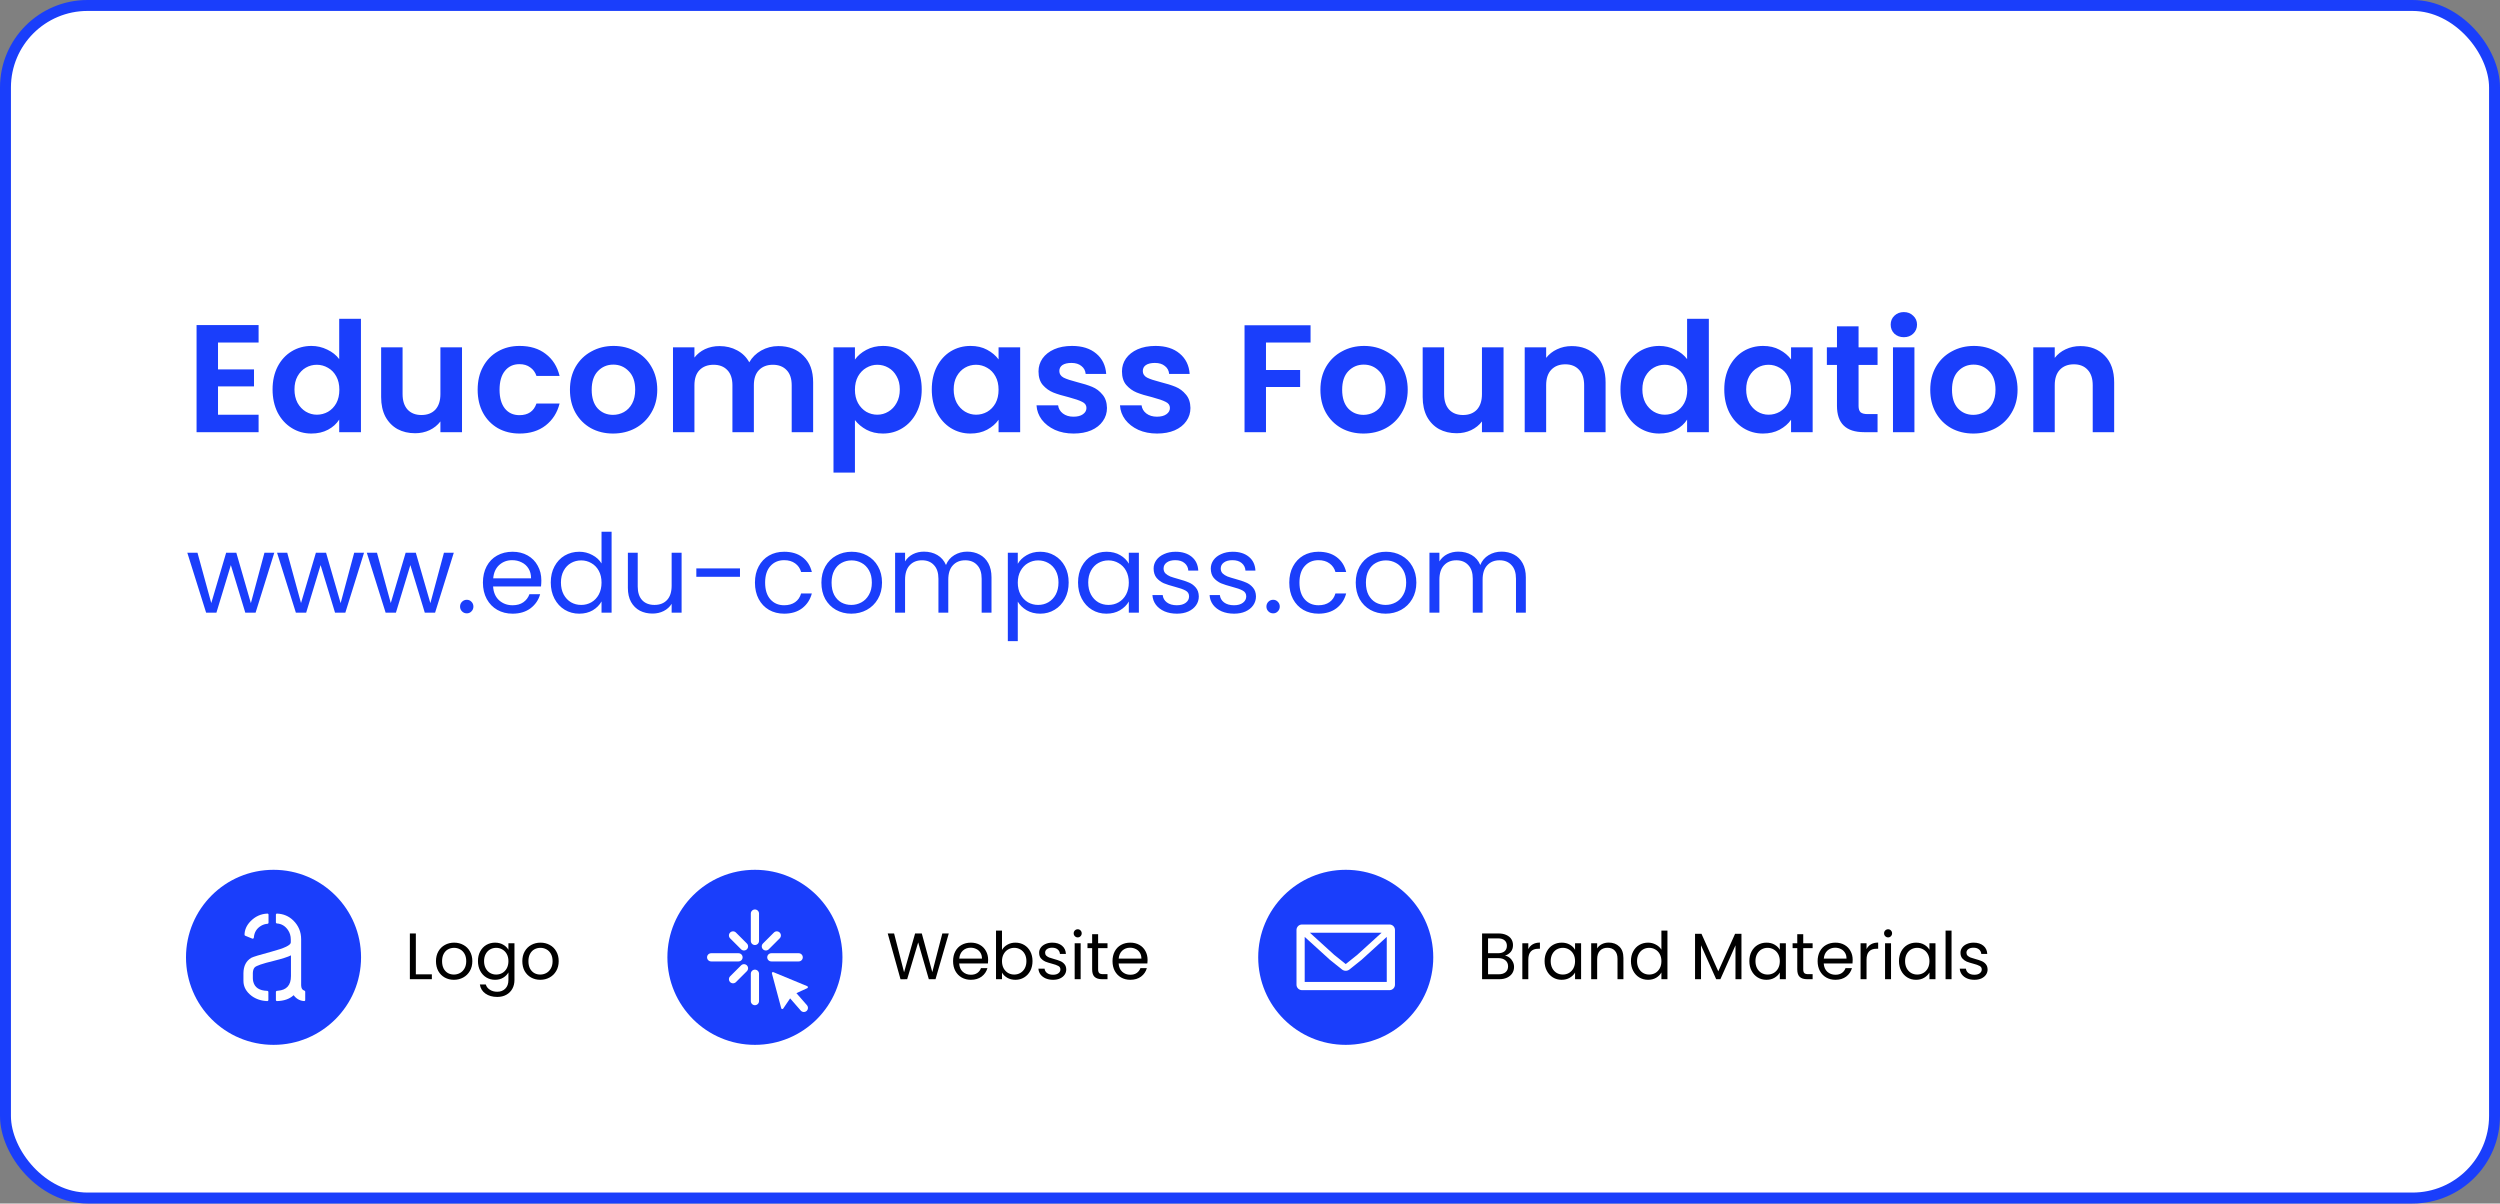 <svg width="457" height="220" viewBox="0 0 457 220" fill="none" xmlns="http://www.w3.org/2000/svg">
<rect x="0" y="0" width="457" height="220" fill="#808080" stroke="none"/>
<rect x="1" y="1" width="455" height="218" rx="15" fill="white" stroke="#1A3EFB" stroke-width="2"/>
<path d="M76.016 178.112H78.944V179H74.924V170.636H76.016V178.112ZM82.972 179.108C82.356 179.108 81.796 178.968 81.292 178.688C80.796 178.408 80.404 178.012 80.116 177.5C79.836 176.98 79.696 176.38 79.696 175.7C79.696 175.028 79.84 174.436 80.128 173.924C80.424 173.404 80.824 173.008 81.328 172.736C81.832 172.456 82.396 172.316 83.02 172.316C83.644 172.316 84.208 172.456 84.712 172.736C85.216 173.008 85.612 173.4 85.9 173.912C86.196 174.424 86.344 175.02 86.344 175.7C86.344 176.38 86.192 176.98 85.888 177.5C85.592 178.012 85.188 178.408 84.676 178.688C84.164 178.968 83.596 179.108 82.972 179.108ZM82.972 178.148C83.364 178.148 83.732 178.056 84.076 177.872C84.42 177.688 84.696 177.412 84.904 177.044C85.12 176.676 85.228 176.228 85.228 175.7C85.228 175.172 85.124 174.724 84.916 174.356C84.708 173.988 84.436 173.716 84.1 173.54C83.764 173.356 83.4 173.264 83.008 173.264C82.608 173.264 82.24 173.356 81.904 173.54C81.576 173.716 81.312 173.988 81.112 174.356C80.912 174.724 80.812 175.172 80.812 175.7C80.812 176.236 80.908 176.688 81.1 177.056C81.3 177.424 81.564 177.7 81.892 177.884C82.22 178.06 82.58 178.148 82.972 178.148ZM90.492 172.316C91.059 172.316 91.555 172.44 91.98 172.688C92.412 172.936 92.731 173.248 92.939 173.624V172.424H94.043V179.144C94.043 179.744 93.915 180.276 93.659 180.74C93.403 181.212 93.035 181.58 92.555 181.844C92.084 182.108 91.531 182.24 90.9 182.24C90.035 182.24 89.316 182.036 88.74 181.628C88.163 181.22 87.823 180.664 87.719 179.96H88.799C88.919 180.36 89.168 180.68 89.543 180.92C89.919 181.168 90.371 181.292 90.9 181.292C91.499 181.292 91.987 181.104 92.364 180.728C92.748 180.352 92.939 179.824 92.939 179.144V177.764C92.724 178.148 92.403 178.468 91.98 178.724C91.555 178.98 91.059 179.108 90.492 179.108C89.907 179.108 89.376 178.964 88.895 178.676C88.424 178.388 88.052 177.984 87.779 177.464C87.507 176.944 87.371 176.352 87.371 175.688C87.371 175.016 87.507 174.428 87.779 173.924C88.052 173.412 88.424 173.016 88.895 172.736C89.376 172.456 89.907 172.316 90.492 172.316ZM92.939 175.7C92.939 175.204 92.84 174.772 92.639 174.404C92.439 174.036 92.168 173.756 91.823 173.564C91.487 173.364 91.115 173.264 90.707 173.264C90.299 173.264 89.927 173.36 89.591 173.552C89.255 173.744 88.987 174.024 88.787 174.392C88.588 174.76 88.487 175.192 88.487 175.688C88.487 176.192 88.588 176.632 88.787 177.008C88.987 177.376 89.255 177.66 89.591 177.86C89.927 178.052 90.299 178.148 90.707 178.148C91.115 178.148 91.487 178.052 91.823 177.86C92.168 177.66 92.439 177.376 92.639 177.008C92.84 176.632 92.939 176.196 92.939 175.7ZM98.757 179.108C98.141 179.108 97.581 178.968 97.077 178.688C96.581 178.408 96.189 178.012 95.901 177.5C95.621 176.98 95.481 176.38 95.481 175.7C95.481 175.028 95.625 174.436 95.913 173.924C96.209 173.404 96.609 173.008 97.113 172.736C97.617 172.456 98.181 172.316 98.805 172.316C99.429 172.316 99.993 172.456 100.497 172.736C101.001 173.008 101.397 173.4 101.685 173.912C101.981 174.424 102.129 175.02 102.129 175.7C102.129 176.38 101.977 176.98 101.673 177.5C101.377 178.012 100.973 178.408 100.461 178.688C99.949 178.968 99.381 179.108 98.757 179.108ZM98.757 178.148C99.149 178.148 99.517 178.056 99.861 177.872C100.205 177.688 100.481 177.412 100.689 177.044C100.905 176.676 101.013 176.228 101.013 175.7C101.013 175.172 100.909 174.724 100.701 174.356C100.493 173.988 100.221 173.716 99.885 173.54C99.549 173.356 99.185 173.264 98.793 173.264C98.393 173.264 98.025 173.356 97.689 173.54C97.361 173.716 97.097 173.988 96.897 174.356C96.697 174.724 96.597 175.172 96.597 175.7C96.597 176.236 96.693 176.688 96.885 177.056C97.085 177.424 97.349 177.7 97.677 177.884C98.005 178.06 98.365 178.148 98.757 178.148Z" fill="black"/>
<circle cx="50" cy="175" r="16" fill="#1A3EFB"/>
<path d="M44.5 179.301C44.5 180.383 45.006 181.306 46.019 182.068C46.83 182.653 47.776 182.963 48.858 182.997C48.968 183 49.058 182.91 49.058 182.8V181.335C49.058 181.225 48.968 181.136 48.857 181.132C47.431 181.086 46.58 180.536 46.306 179.481C46.249 179.261 46.22 179.04 46.22 178.82V177.857C46.239 177.396 46.354 177.055 46.564 176.835C46.851 176.534 47.988 176.143 49.975 175.662C51.58 175.261 52.651 174.92 53.186 174.639V178.429C53.186 180.093 52.392 180.985 50.806 181.105C50.747 181.114 50.689 181.121 50.633 181.126C50.523 181.136 50.434 181.225 50.434 181.335V182.8C50.434 182.91 50.523 183 50.634 182.997C51.895 182.965 52.889 182.625 53.616 181.977C53.635 181.957 53.654 181.937 53.673 181.917C54.167 182.584 54.807 182.942 55.594 182.994C55.704 183.001 55.794 182.91 55.794 182.8V181.289C55.794 181.185 55.713 181.102 55.613 181.073C55.254 180.971 55.065 180.65 55.049 180.113V175.902V171.692C55.049 170.348 54.571 169.206 53.616 168.263C52.801 167.466 51.807 167.046 50.634 167.004C50.523 167 50.434 167.09 50.434 167.2V168.605C50.434 168.715 50.523 168.804 50.634 168.811C51.459 168.866 52.128 169.265 52.641 170.008C52.985 170.509 53.157 171.08 53.157 171.722V172.263C53.176 172.764 52.02 173.326 49.688 173.947C47.51 174.529 46.258 174.91 45.933 175.09C44.997 175.652 44.519 176.584 44.5 177.887V179.301ZM44.7 170.869C44.699 170.948 44.748 171.02 44.822 171.05L46.116 171.579C46.248 171.633 46.392 171.536 46.403 171.394C46.479 170.403 46.943 169.67 47.797 169.195C48.139 169.007 48.502 168.899 48.887 168.872C48.997 168.864 49.086 168.775 49.086 168.665V167.2C49.086 167.09 48.997 167 48.886 167.004C47.673 167.051 46.631 167.531 45.761 168.444C45.069 169.17 44.715 169.978 44.7 170.869Z" fill="white"/>
<path d="M173.436 170.636L171.012 179H169.788L167.844 172.268L165.828 179L164.616 179.012L162.276 170.636H163.44L165.264 177.728L167.28 170.636H168.504L170.424 177.704L172.26 170.636H173.436ZM180.631 175.46C180.631 175.668 180.619 175.888 180.595 176.12H175.339C175.379 176.768 175.599 177.276 175.999 177.644C176.407 178.004 176.899 178.184 177.475 178.184C177.947 178.184 178.339 178.076 178.651 177.86C178.971 177.636 179.195 177.34 179.323 176.972H180.499C180.323 177.604 179.971 178.12 179.443 178.52C178.915 178.912 178.259 179.108 177.475 179.108C176.851 179.108 176.291 178.968 175.795 178.688C175.307 178.408 174.923 178.012 174.643 177.5C174.363 176.98 174.223 176.38 174.223 175.7C174.223 175.02 174.359 174.424 174.631 173.912C174.903 173.4 175.283 173.008 175.771 172.736C176.267 172.456 176.835 172.316 177.475 172.316C178.099 172.316 178.651 172.452 179.131 172.724C179.611 172.996 179.979 173.372 180.235 173.852C180.499 174.324 180.631 174.86 180.631 175.46ZM179.503 175.232C179.503 174.816 179.411 174.46 179.227 174.164C179.043 173.86 178.791 173.632 178.471 173.48C178.159 173.32 177.811 173.24 177.427 173.24C176.875 173.24 176.403 173.416 176.011 173.768C175.627 174.12 175.407 174.608 175.351 175.232H179.503ZM183.164 173.648C183.388 173.256 183.716 172.936 184.148 172.688C184.58 172.44 185.072 172.316 185.624 172.316C186.216 172.316 186.748 172.456 187.22 172.736C187.692 173.016 188.064 173.412 188.336 173.924C188.608 174.428 188.744 175.016 188.744 175.688C188.744 176.352 188.608 176.944 188.336 177.464C188.064 177.984 187.688 178.388 187.208 178.676C186.736 178.964 186.208 179.108 185.624 179.108C185.056 179.108 184.556 178.984 184.124 178.736C183.7 178.488 183.38 178.172 183.164 177.788V179H182.072V170.12H183.164V173.648ZM187.628 175.688C187.628 175.192 187.528 174.76 187.328 174.392C187.128 174.024 186.856 173.744 186.512 173.552C186.176 173.36 185.804 173.264 185.396 173.264C184.996 173.264 184.624 173.364 184.28 173.564C183.944 173.756 183.672 174.04 183.464 174.416C183.264 174.784 183.164 175.212 183.164 175.7C183.164 176.196 183.264 176.632 183.464 177.008C183.672 177.376 183.944 177.66 184.28 177.86C184.624 178.052 184.996 178.148 185.396 178.148C185.804 178.148 186.176 178.052 186.512 177.86C186.856 177.66 187.128 177.376 187.328 177.008C187.528 176.632 187.628 176.192 187.628 175.688ZM192.51 179.108C192.006 179.108 191.554 179.024 191.154 178.856C190.754 178.68 190.438 178.44 190.206 178.136C189.974 177.824 189.846 177.468 189.822 177.068H190.95C190.982 177.396 191.134 177.664 191.406 177.872C191.686 178.08 192.05 178.184 192.498 178.184C192.914 178.184 193.242 178.092 193.482 177.908C193.722 177.724 193.842 177.492 193.842 177.212C193.842 176.924 193.714 176.712 193.458 176.576C193.202 176.432 192.806 176.292 192.27 176.156C191.782 176.028 191.382 175.9 191.07 175.772C190.766 175.636 190.502 175.44 190.278 175.184C190.062 174.92 189.954 174.576 189.954 174.152C189.954 173.816 190.054 173.508 190.254 173.228C190.454 172.948 190.738 172.728 191.106 172.568C191.474 172.4 191.894 172.316 192.366 172.316C193.094 172.316 193.682 172.5 194.13 172.868C194.578 173.236 194.818 173.74 194.85 174.38H193.758C193.734 174.036 193.594 173.76 193.338 173.552C193.09 173.344 192.754 173.24 192.33 173.24C191.938 173.24 191.626 173.324 191.394 173.492C191.162 173.66 191.046 173.88 191.046 174.152C191.046 174.368 191.114 174.548 191.25 174.692C191.394 174.828 191.57 174.94 191.778 175.028C191.994 175.108 192.29 175.2 192.666 175.304C193.138 175.432 193.522 175.56 193.818 175.688C194.114 175.808 194.366 175.992 194.574 176.24C194.79 176.488 194.902 176.812 194.91 177.212C194.91 177.572 194.81 177.896 194.61 178.184C194.41 178.472 194.126 178.7 193.758 178.868C193.398 179.028 192.982 179.108 192.51 179.108ZM197.015 171.356C196.807 171.356 196.631 171.284 196.487 171.14C196.343 170.996 196.271 170.82 196.271 170.612C196.271 170.404 196.343 170.228 196.487 170.084C196.631 169.94 196.807 169.868 197.015 169.868C197.215 169.868 197.383 169.94 197.519 170.084C197.663 170.228 197.735 170.404 197.735 170.612C197.735 170.82 197.663 170.996 197.519 171.14C197.383 171.284 197.215 171.356 197.015 171.356ZM197.543 172.424V179H196.451V172.424H197.543ZM200.736 173.324V177.2C200.736 177.52 200.804 177.748 200.94 177.884C201.076 178.012 201.312 178.076 201.648 178.076H202.452V179H201.468C200.86 179 200.404 178.86 200.1 178.58C199.796 178.3 199.644 177.84 199.644 177.2V173.324H198.792V172.424H199.644V170.768H200.736V172.424H202.452V173.324H200.736ZM209.776 175.46C209.776 175.668 209.764 175.888 209.74 176.12H204.484C204.524 176.768 204.744 177.276 205.144 177.644C205.552 178.004 206.044 178.184 206.62 178.184C207.092 178.184 207.484 178.076 207.796 177.86C208.116 177.636 208.34 177.34 208.468 176.972H209.644C209.468 177.604 209.116 178.12 208.588 178.52C208.06 178.912 207.404 179.108 206.62 179.108C205.996 179.108 205.436 178.968 204.94 178.688C204.452 178.408 204.068 178.012 203.788 177.5C203.508 176.98 203.368 176.38 203.368 175.7C203.368 175.02 203.504 174.424 203.776 173.912C204.048 173.4 204.428 173.008 204.916 172.736C205.412 172.456 205.98 172.316 206.62 172.316C207.244 172.316 207.796 172.452 208.276 172.724C208.756 172.996 209.124 173.372 209.38 173.852C209.644 174.324 209.776 174.86 209.776 175.46ZM208.648 175.232C208.648 174.816 208.556 174.46 208.372 174.164C208.188 173.86 207.936 173.632 207.616 173.48C207.304 173.32 206.956 173.24 206.572 173.24C206.02 173.24 205.548 173.416 205.156 173.768C204.772 174.12 204.552 174.608 204.496 175.232H208.648Z" fill="black"/>
<circle cx="138" cy="175" r="16" fill="#1A3EFB"/>
<path d="M141.105 177.945C141.062 177.784 141.222 177.645 141.375 177.708L147.563 180.272C147.724 180.339 147.728 180.566 147.57 180.638L145.583 181.546L147.51 183.752C147.783 184.065 147.749 184.541 147.435 184.812V184.812C147.123 185.08 146.653 185.047 146.382 184.737L144.434 182.503L143.169 184.37C143.073 184.512 142.855 184.476 142.811 184.31L141.105 177.945Z" fill="white"/>
<path fill-rule="evenodd" clip-rule="evenodd" d="M138 166.25C138.414 166.25 138.75 166.586 138.75 167V172C138.75 172.414 138.414 172.75 138 172.75C137.586 172.75 137.25 172.414 137.25 172V167C137.25 166.586 137.586 166.25 138 166.25ZM133.47 170.47C133.763 170.177 134.237 170.177 134.53 170.47L136.53 172.47C136.823 172.763 136.823 173.237 136.53 173.53C136.237 173.823 135.763 173.823 135.47 173.53L133.47 171.53C133.177 171.237 133.177 170.763 133.47 170.47ZM142.53 170.47C142.823 170.763 142.823 171.237 142.53 171.53L140.53 173.53C140.237 173.823 139.763 173.823 139.47 173.53C139.177 173.237 139.177 172.763 139.47 172.47L141.47 170.47C141.763 170.177 142.237 170.177 142.53 170.47ZM129.25 175C129.25 174.586 129.586 174.25 130 174.25H135C135.414 174.25 135.75 174.586 135.75 175C135.75 175.414 135.414 175.75 135 175.75H130C129.586 175.75 129.25 175.414 129.25 175ZM140.25 175C140.25 174.586 140.586 174.25 141 174.25H146C146.414 174.25 146.75 174.586 146.75 175C146.75 175.414 146.414 175.75 146 175.75H141C140.586 175.75 140.25 175.414 140.25 175ZM136.53 176.47C136.823 176.763 136.823 177.237 136.53 177.53L134.53 179.53C134.237 179.823 133.763 179.823 133.47 179.53C133.177 179.237 133.177 178.763 133.47 178.47L135.47 176.47C135.763 176.177 136.237 176.177 136.53 176.47ZM138 177.25C138.414 177.25 138.75 177.586 138.75 178V183C138.75 183.414 138.414 183.75 138 183.75C137.586 183.75 137.25 183.414 137.25 183V178C137.25 177.586 137.586 177.25 138 177.25Z" fill="white"/>
<path d="M275.112 174.692C275.416 174.74 275.692 174.864 275.94 175.064C276.196 175.264 276.396 175.512 276.54 175.808C276.692 176.104 276.768 176.42 276.768 176.756C276.768 177.18 276.66 177.564 276.444 177.908C276.228 178.244 275.912 178.512 275.496 178.712C275.088 178.904 274.604 179 274.044 179H270.924V170.636H273.924C274.492 170.636 274.976 170.732 275.376 170.924C275.776 171.108 276.076 171.36 276.276 171.68C276.476 172 276.576 172.36 276.576 172.76C276.576 173.256 276.44 173.668 276.168 173.996C275.904 174.316 275.552 174.548 275.112 174.692ZM272.016 174.248H273.852C274.364 174.248 274.76 174.128 275.04 173.888C275.32 173.648 275.46 173.316 275.46 172.892C275.46 172.468 275.32 172.136 275.04 171.896C274.76 171.656 274.356 171.536 273.828 171.536H272.016V174.248ZM273.948 178.1C274.492 178.1 274.916 177.972 275.22 177.716C275.524 177.46 275.676 177.104 275.676 176.648C275.676 176.184 275.516 175.82 275.196 175.556C274.876 175.284 274.448 175.148 273.912 175.148H272.016V178.1H273.948ZM279.375 173.492C279.567 173.116 279.839 172.824 280.191 172.616C280.551 172.408 280.987 172.304 281.499 172.304V173.432H281.211C279.987 173.432 279.375 174.096 279.375 175.424V179H278.283V172.424H279.375V173.492ZM282.352 175.688C282.352 175.016 282.488 174.428 282.76 173.924C283.032 173.412 283.404 173.016 283.876 172.736C284.356 172.456 284.888 172.316 285.472 172.316C286.048 172.316 286.548 172.44 286.972 172.688C287.396 172.936 287.712 173.248 287.92 173.624V172.424H289.024V179H287.92V177.776C287.704 178.16 287.38 178.48 286.948 178.736C286.524 178.984 286.028 179.108 285.46 179.108C284.876 179.108 284.348 178.964 283.876 178.676C283.404 178.388 283.032 177.984 282.76 177.464C282.488 176.944 282.352 176.352 282.352 175.688ZM287.92 175.7C287.92 175.204 287.82 174.772 287.62 174.404C287.42 174.036 287.148 173.756 286.804 173.564C286.468 173.364 286.096 173.264 285.688 173.264C285.28 173.264 284.908 173.36 284.572 173.552C284.236 173.744 283.968 174.024 283.768 174.392C283.568 174.76 283.468 175.192 283.468 175.688C283.468 176.192 283.568 176.632 283.768 177.008C283.968 177.376 284.236 177.66 284.572 177.86C284.908 178.052 285.28 178.148 285.688 178.148C286.096 178.148 286.468 178.052 286.804 177.86C287.148 177.66 287.42 177.376 287.62 177.008C287.82 176.632 287.92 176.196 287.92 175.7ZM294.073 172.304C294.873 172.304 295.521 172.548 296.017 173.036C296.513 173.516 296.761 174.212 296.761 175.124V179H295.681V175.28C295.681 174.624 295.517 174.124 295.189 173.78C294.861 173.428 294.413 173.252 293.845 173.252C293.269 173.252 292.809 173.432 292.465 173.792C292.129 174.152 291.961 174.676 291.961 175.364V179H290.869V172.424H291.961V173.36C292.177 173.024 292.469 172.764 292.837 172.58C293.213 172.396 293.625 172.304 294.073 172.304ZM298.137 175.688C298.137 175.016 298.273 174.428 298.545 173.924C298.817 173.412 299.189 173.016 299.661 172.736C300.141 172.456 300.677 172.316 301.269 172.316C301.781 172.316 302.257 172.436 302.697 172.676C303.137 172.908 303.473 173.216 303.705 173.6V170.12H304.809V179H303.705V177.764C303.489 178.156 303.169 178.48 302.745 178.736C302.321 178.984 301.825 179.108 301.257 179.108C300.673 179.108 300.141 178.964 299.661 178.676C299.189 178.388 298.817 177.984 298.545 177.464C298.273 176.944 298.137 176.352 298.137 175.688ZM303.705 175.7C303.705 175.204 303.605 174.772 303.405 174.404C303.205 174.036 302.933 173.756 302.589 173.564C302.253 173.364 301.881 173.264 301.473 173.264C301.065 173.264 300.693 173.36 300.357 173.552C300.021 173.744 299.753 174.024 299.553 174.392C299.353 174.76 299.253 175.192 299.253 175.688C299.253 176.192 299.353 176.632 299.553 177.008C299.753 177.376 300.021 177.66 300.357 177.86C300.693 178.052 301.065 178.148 301.473 178.148C301.881 178.148 302.253 178.052 302.589 177.86C302.933 177.66 303.205 177.376 303.405 177.008C303.605 176.632 303.705 176.196 303.705 175.7ZM318.338 170.696V179H317.246V172.808L314.486 179H313.718L310.946 172.796V179H309.854V170.696H311.03L314.102 177.56L317.174 170.696H318.338ZM319.782 175.688C319.782 175.016 319.918 174.428 320.19 173.924C320.462 173.412 320.834 173.016 321.306 172.736C321.786 172.456 322.318 172.316 322.902 172.316C323.478 172.316 323.978 172.44 324.402 172.688C324.826 172.936 325.142 173.248 325.35 173.624V172.424H326.454V179H325.35V177.776C325.134 178.16 324.81 178.48 324.378 178.736C323.954 178.984 323.458 179.108 322.89 179.108C322.306 179.108 321.778 178.964 321.306 178.676C320.834 178.388 320.462 177.984 320.19 177.464C319.918 176.944 319.782 176.352 319.782 175.688ZM325.35 175.7C325.35 175.204 325.25 174.772 325.05 174.404C324.85 174.036 324.578 173.756 324.234 173.564C323.898 173.364 323.526 173.264 323.118 173.264C322.71 173.264 322.338 173.36 322.002 173.552C321.666 173.744 321.398 174.024 321.198 174.392C320.998 174.76 320.898 175.192 320.898 175.688C320.898 176.192 320.998 176.632 321.198 177.008C321.398 177.376 321.666 177.66 322.002 177.86C322.338 178.052 322.71 178.148 323.118 178.148C323.526 178.148 323.898 178.052 324.234 177.86C324.578 177.66 324.85 177.376 325.05 177.008C325.25 176.632 325.35 176.196 325.35 175.7ZM329.631 173.324V177.2C329.631 177.52 329.699 177.748 329.835 177.884C329.971 178.012 330.207 178.076 330.543 178.076H331.347V179H330.363C329.755 179 329.299 178.86 328.995 178.58C328.691 178.3 328.539 177.84 328.539 177.2V173.324H327.687V172.424H328.539V170.768H329.631V172.424H331.347V173.324H329.631ZM338.67 175.46C338.67 175.668 338.658 175.888 338.634 176.12H333.378C333.418 176.768 333.638 177.276 334.038 177.644C334.446 178.004 334.938 178.184 335.514 178.184C335.986 178.184 336.378 178.076 336.69 177.86C337.01 177.636 337.234 177.34 337.362 176.972H338.538C338.362 177.604 338.01 178.12 337.482 178.52C336.954 178.912 336.298 179.108 335.514 179.108C334.89 179.108 334.33 178.968 333.834 178.688C333.346 178.408 332.962 178.012 332.682 177.5C332.402 176.98 332.262 176.38 332.262 175.7C332.262 175.02 332.398 174.424 332.67 173.912C332.942 173.4 333.322 173.008 333.81 172.736C334.306 172.456 334.874 172.316 335.514 172.316C336.138 172.316 336.69 172.452 337.17 172.724C337.65 172.996 338.018 173.372 338.274 173.852C338.538 174.324 338.67 174.86 338.67 175.46ZM337.542 175.232C337.542 174.816 337.45 174.46 337.266 174.164C337.082 173.86 336.83 173.632 336.51 173.48C336.198 173.32 335.85 173.24 335.466 173.24C334.914 173.24 334.442 173.416 334.05 173.768C333.666 174.12 333.446 174.608 333.39 175.232H337.542ZM341.204 173.492C341.396 173.116 341.668 172.824 342.02 172.616C342.38 172.408 342.816 172.304 343.328 172.304V173.432H343.04C341.816 173.432 341.204 174.096 341.204 175.424V179H340.112V172.424H341.204V173.492ZM345.152 171.356C344.944 171.356 344.768 171.284 344.624 171.14C344.48 170.996 344.408 170.82 344.408 170.612C344.408 170.404 344.48 170.228 344.624 170.084C344.768 169.94 344.944 169.868 345.152 169.868C345.352 169.868 345.52 169.94 345.656 170.084C345.8 170.228 345.872 170.404 345.872 170.612C345.872 170.82 345.8 170.996 345.656 171.14C345.52 171.284 345.352 171.356 345.152 171.356ZM345.68 172.424V179H344.588V172.424H345.68ZM347.133 175.688C347.133 175.016 347.269 174.428 347.541 173.924C347.813 173.412 348.185 173.016 348.657 172.736C349.137 172.456 349.669 172.316 350.253 172.316C350.829 172.316 351.329 172.44 351.753 172.688C352.177 172.936 352.493 173.248 352.701 173.624V172.424H353.805V179H352.701V177.776C352.485 178.16 352.161 178.48 351.729 178.736C351.305 178.984 350.809 179.108 350.241 179.108C349.657 179.108 349.129 178.964 348.657 178.676C348.185 178.388 347.813 177.984 347.541 177.464C347.269 176.944 347.133 176.352 347.133 175.688ZM352.701 175.7C352.701 175.204 352.601 174.772 352.401 174.404C352.201 174.036 351.929 173.756 351.585 173.564C351.249 173.364 350.877 173.264 350.469 173.264C350.061 173.264 349.689 173.36 349.353 173.552C349.017 173.744 348.749 174.024 348.549 174.392C348.349 174.76 348.249 175.192 348.249 175.688C348.249 176.192 348.349 176.632 348.549 177.008C348.749 177.376 349.017 177.66 349.353 177.86C349.689 178.052 350.061 178.148 350.469 178.148C350.877 178.148 351.249 178.052 351.585 177.86C351.929 177.66 352.201 177.376 352.401 177.008C352.601 176.632 352.701 176.196 352.701 175.7ZM356.743 170.12V179H355.651V170.12H356.743ZM360.932 179.108C360.428 179.108 359.976 179.024 359.576 178.856C359.176 178.68 358.86 178.44 358.628 178.136C358.396 177.824 358.268 177.468 358.244 177.068H359.372C359.404 177.396 359.556 177.664 359.828 177.872C360.108 178.08 360.472 178.184 360.92 178.184C361.336 178.184 361.664 178.092 361.904 177.908C362.144 177.724 362.264 177.492 362.264 177.212C362.264 176.924 362.136 176.712 361.88 176.576C361.624 176.432 361.228 176.292 360.692 176.156C360.204 176.028 359.804 175.9 359.492 175.772C359.188 175.636 358.924 175.44 358.7 175.184C358.484 174.92 358.376 174.576 358.376 174.152C358.376 173.816 358.476 173.508 358.676 173.228C358.876 172.948 359.16 172.728 359.528 172.568C359.896 172.4 360.316 172.316 360.788 172.316C361.516 172.316 362.104 172.5 362.552 172.868C363 173.236 363.24 173.74 363.272 174.38H362.18C362.156 174.036 362.016 173.76 361.76 173.552C361.512 173.344 361.176 173.24 360.752 173.24C360.36 173.24 360.048 173.324 359.816 173.492C359.584 173.66 359.468 173.88 359.468 174.152C359.468 174.368 359.536 174.548 359.672 174.692C359.816 174.828 359.992 174.94 360.2 175.028C360.416 175.108 360.712 175.2 361.088 175.304C361.56 175.432 361.944 175.56 362.24 175.688C362.536 175.808 362.788 175.992 362.996 176.24C363.212 176.488 363.324 176.812 363.332 177.212C363.332 177.572 363.232 177.896 363.032 178.184C362.832 178.472 362.548 178.7 362.18 178.868C361.82 179.028 361.404 179.108 360.932 179.108Z" fill="black"/>
<circle cx="246" cy="175" r="16" fill="#1A3EFB"/>
<path fill-rule="evenodd" clip-rule="evenodd" d="M238.5 171.265V179.5H253.5V171.265L248.904 175.444L248.89 175.457L248.875 175.469L246.687 177.219C246.285 177.54 245.715 177.54 245.313 177.219L243.125 175.469L243.11 175.457L243.096 175.444L238.5 171.265ZM252.558 170.5H239.442L243.89 174.543L246 176.232L248.11 174.543L252.558 170.5ZM237 170C237 169.448 237.448 169 238 169H254C254.552 169 255 169.448 255 170V180C255 180.552 254.552 181 254 181H238C237.448 181 237 180.552 237 180V170Z" fill="white"/>
<path d="M39.852 62.62V67.52H46.432V70.628H39.852V75.808H47.272V79H35.932V59.428H47.272V62.62H39.852ZM49.826 71.188C49.826 69.62 50.134 68.229 50.75 67.016C51.385 65.803 52.244 64.869 53.326 64.216C54.409 63.563 55.613 63.236 56.938 63.236C57.946 63.236 58.908 63.46 59.822 63.908C60.737 64.337 61.465 64.916 62.006 65.644V58.28H65.982V79H62.006V76.704C61.521 77.469 60.84 78.085 59.962 78.552C59.085 79.019 58.068 79.252 56.91 79.252C55.604 79.252 54.409 78.916 53.326 78.244C52.244 77.572 51.385 76.629 50.75 75.416C50.134 74.184 49.826 72.775 49.826 71.188ZM62.034 71.244C62.034 70.292 61.848 69.48 61.474 68.808C61.101 68.117 60.597 67.595 59.962 67.24C59.328 66.867 58.646 66.68 57.918 66.68C57.19 66.68 56.518 66.857 55.902 67.212C55.286 67.567 54.782 68.089 54.39 68.78C54.017 69.452 53.83 70.255 53.83 71.188C53.83 72.121 54.017 72.943 54.39 73.652C54.782 74.343 55.286 74.875 55.902 75.248C56.537 75.621 57.209 75.808 57.918 75.808C58.646 75.808 59.328 75.631 59.962 75.276C60.597 74.903 61.101 74.38 61.474 73.708C61.848 73.017 62.034 72.196 62.034 71.244ZM84.455 63.488V79H80.507V77.04C80.003 77.712 79.34 78.244 78.519 78.636C77.716 79.009 76.839 79.196 75.887 79.196C74.674 79.196 73.6 78.944 72.667 78.44C71.734 77.917 70.996 77.161 70.455 76.172C69.932 75.164 69.671 73.969 69.671 72.588V63.488H73.591V72.028C73.591 73.26 73.899 74.212 74.515 74.884C75.131 75.537 75.971 75.864 77.035 75.864C78.118 75.864 78.967 75.537 79.583 74.884C80.199 74.212 80.507 73.26 80.507 72.028V63.488H84.455ZM87.315 71.244C87.315 69.639 87.641 68.239 88.295 67.044C88.948 65.831 89.853 64.897 91.011 64.244C92.168 63.572 93.493 63.236 94.987 63.236C96.909 63.236 98.496 63.721 99.747 64.692C101.016 65.644 101.865 66.988 102.295 68.724H98.067C97.843 68.052 97.46 67.529 96.919 67.156C96.396 66.764 95.743 66.568 94.959 66.568C93.839 66.568 92.952 66.979 92.299 67.8C91.645 68.603 91.319 69.751 91.319 71.244C91.319 72.719 91.645 73.867 92.299 74.688C92.952 75.491 93.839 75.892 94.959 75.892C96.545 75.892 97.581 75.183 98.067 73.764H102.295C101.865 75.444 101.016 76.779 99.747 77.768C98.477 78.757 96.891 79.252 94.987 79.252C93.493 79.252 92.168 78.925 91.011 78.272C89.853 77.6 88.948 76.667 88.295 75.472C87.641 74.259 87.315 72.849 87.315 71.244ZM112.054 79.252C110.561 79.252 109.217 78.925 108.022 78.272C106.828 77.6 105.885 76.657 105.194 75.444C104.522 74.231 104.186 72.831 104.186 71.244C104.186 69.657 104.532 68.257 105.222 67.044C105.932 65.831 106.893 64.897 108.106 64.244C109.32 63.572 110.673 63.236 112.166 63.236C113.66 63.236 115.013 63.572 116.226 64.244C117.44 64.897 118.392 65.831 119.082 67.044C119.792 68.257 120.146 69.657 120.146 71.244C120.146 72.831 119.782 74.231 119.054 75.444C118.345 76.657 117.374 77.6 116.142 78.272C114.929 78.925 113.566 79.252 112.054 79.252ZM112.054 75.836C112.764 75.836 113.426 75.668 114.042 75.332C114.677 74.977 115.181 74.455 115.554 73.764C115.928 73.073 116.114 72.233 116.114 71.244C116.114 69.769 115.722 68.64 114.938 67.856C114.173 67.053 113.23 66.652 112.11 66.652C110.99 66.652 110.048 67.053 109.282 67.856C108.536 68.64 108.162 69.769 108.162 71.244C108.162 72.719 108.526 73.857 109.254 74.66C110.001 75.444 110.934 75.836 112.054 75.836ZM142.286 63.264C144.19 63.264 145.721 63.852 146.878 65.028C148.054 66.185 148.642 67.809 148.642 69.9V79H144.722V70.432C144.722 69.219 144.414 68.295 143.798 67.66C143.182 67.007 142.342 66.68 141.278 66.68C140.214 66.68 139.365 67.007 138.73 67.66C138.114 68.295 137.806 69.219 137.806 70.432V79H133.886V70.432C133.886 69.219 133.578 68.295 132.962 67.66C132.346 67.007 131.506 66.68 130.442 66.68C129.359 66.68 128.501 67.007 127.866 67.66C127.25 68.295 126.942 69.219 126.942 70.432V79H123.022V63.488H126.942V65.364C127.446 64.711 128.09 64.197 128.874 63.824C129.677 63.451 130.554 63.264 131.506 63.264C132.719 63.264 133.802 63.525 134.754 64.048C135.706 64.552 136.443 65.28 136.966 66.232C137.47 65.336 138.198 64.617 139.15 64.076C140.121 63.535 141.166 63.264 142.286 63.264ZM156.282 65.728C156.786 65.019 157.476 64.431 158.354 63.964C159.25 63.479 160.267 63.236 161.406 63.236C162.731 63.236 163.926 63.563 164.99 64.216C166.072 64.869 166.922 65.803 167.538 67.016C168.172 68.211 168.49 69.601 168.49 71.188C168.49 72.775 168.172 74.184 167.538 75.416C166.922 76.629 166.072 77.572 164.99 78.244C163.926 78.916 162.731 79.252 161.406 79.252C160.267 79.252 159.259 79.019 158.382 78.552C157.523 78.085 156.823 77.497 156.282 76.788V86.392H152.362V63.488H156.282V65.728ZM164.486 71.188C164.486 70.255 164.29 69.452 163.898 68.78C163.524 68.089 163.02 67.567 162.386 67.212C161.77 66.857 161.098 66.68 160.37 66.68C159.66 66.68 158.988 66.867 158.354 67.24C157.738 67.595 157.234 68.117 156.842 68.808C156.468 69.499 156.282 70.311 156.282 71.244C156.282 72.177 156.468 72.989 156.842 73.68C157.234 74.371 157.738 74.903 158.354 75.276C158.988 75.631 159.66 75.808 160.37 75.808C161.098 75.808 161.77 75.621 162.386 75.248C163.02 74.875 163.524 74.343 163.898 73.652C164.29 72.961 164.486 72.14 164.486 71.188ZM170.33 71.188C170.33 69.62 170.638 68.229 171.254 67.016C171.889 65.803 172.738 64.869 173.802 64.216C174.885 63.563 176.089 63.236 177.414 63.236C178.572 63.236 179.58 63.469 180.438 63.936C181.316 64.403 182.016 64.991 182.538 65.7V63.488H186.486V79H182.538V76.732C182.034 77.46 181.334 78.067 180.438 78.552C179.561 79.019 178.544 79.252 177.386 79.252C176.08 79.252 174.885 78.916 173.802 78.244C172.738 77.572 171.889 76.629 171.254 75.416C170.638 74.184 170.33 72.775 170.33 71.188ZM182.538 71.244C182.538 70.292 182.352 69.48 181.978 68.808C181.605 68.117 181.101 67.595 180.466 67.24C179.832 66.867 179.15 66.68 178.422 66.68C177.694 66.68 177.022 66.857 176.406 67.212C175.79 67.567 175.286 68.089 174.894 68.78C174.521 69.452 174.334 70.255 174.334 71.188C174.334 72.121 174.521 72.943 174.894 73.652C175.286 74.343 175.79 74.875 176.406 75.248C177.041 75.621 177.713 75.808 178.422 75.808C179.15 75.808 179.832 75.631 180.466 75.276C181.101 74.903 181.605 74.38 181.978 73.708C182.352 73.017 182.538 72.196 182.538 71.244ZM196.251 79.252C194.981 79.252 193.843 79.028 192.835 78.58C191.827 78.113 191.024 77.488 190.427 76.704C189.848 75.92 189.531 75.052 189.475 74.1H193.423C193.497 74.697 193.787 75.192 194.291 75.584C194.813 75.976 195.457 76.172 196.223 76.172C196.969 76.172 197.548 76.023 197.959 75.724C198.388 75.425 198.603 75.043 198.603 74.576C198.603 74.072 198.341 73.699 197.819 73.456C197.315 73.195 196.503 72.915 195.383 72.616C194.225 72.336 193.273 72.047 192.527 71.748C191.799 71.449 191.164 70.992 190.623 70.376C190.1 69.76 189.839 68.929 189.839 67.884C189.839 67.025 190.081 66.241 190.567 65.532C191.071 64.823 191.78 64.263 192.695 63.852C193.628 63.441 194.72 63.236 195.971 63.236C197.819 63.236 199.293 63.703 200.395 64.636C201.496 65.551 202.103 66.792 202.215 68.36H198.463C198.407 67.744 198.145 67.259 197.679 66.904C197.231 66.531 196.624 66.344 195.859 66.344C195.149 66.344 194.599 66.475 194.207 66.736C193.833 66.997 193.647 67.361 193.647 67.828C193.647 68.351 193.908 68.752 194.431 69.032C194.953 69.293 195.765 69.564 196.867 69.844C197.987 70.124 198.911 70.413 199.639 70.712C200.367 71.011 200.992 71.477 201.515 72.112C202.056 72.728 202.336 73.549 202.355 74.576C202.355 75.472 202.103 76.275 201.599 76.984C201.113 77.693 200.404 78.253 199.471 78.664C198.556 79.056 197.483 79.252 196.251 79.252ZM211.509 79.252C210.239 79.252 209.101 79.028 208.093 78.58C207.085 78.113 206.282 77.488 205.685 76.704C205.106 75.92 204.789 75.052 204.733 74.1H208.681C208.755 74.697 209.045 75.192 209.549 75.584C210.071 75.976 210.715 76.172 211.481 76.172C212.227 76.172 212.806 76.023 213.217 75.724C213.646 75.425 213.861 75.043 213.861 74.576C213.861 74.072 213.599 73.699 213.077 73.456C212.573 73.195 211.761 72.915 210.641 72.616C209.483 72.336 208.531 72.047 207.785 71.748C207.057 71.449 206.422 70.992 205.881 70.376C205.358 69.76 205.097 68.929 205.097 67.884C205.097 67.025 205.339 66.241 205.825 65.532C206.329 64.823 207.038 64.263 207.953 63.852C208.886 63.441 209.978 63.236 211.229 63.236C213.077 63.236 214.551 63.703 215.653 64.636C216.754 65.551 217.361 66.792 217.473 68.36H213.721C213.665 67.744 213.403 67.259 212.937 66.904C212.489 66.531 211.882 66.344 211.117 66.344C210.407 66.344 209.857 66.475 209.465 66.736C209.091 66.997 208.905 67.361 208.905 67.828C208.905 68.351 209.166 68.752 209.689 69.032C210.211 69.293 211.023 69.564 212.125 69.844C213.245 70.124 214.169 70.413 214.897 70.712C215.625 71.011 216.25 71.477 216.773 72.112C217.314 72.728 217.594 73.549 217.613 74.576C217.613 75.472 217.361 76.275 216.857 76.984C216.371 77.693 215.662 78.253 214.729 78.664C213.814 79.056 212.741 79.252 211.509 79.252ZM239.57 59.456V62.62H231.422V67.632H237.666V70.74H231.422V79H227.502V59.456H239.57ZM249.238 79.252C247.745 79.252 246.401 78.925 245.206 78.272C244.011 77.6 243.069 76.657 242.378 75.444C241.706 74.231 241.37 72.831 241.37 71.244C241.37 69.657 241.715 68.257 242.406 67.044C243.115 65.831 244.077 64.897 245.29 64.244C246.503 63.572 247.857 63.236 249.35 63.236C250.843 63.236 252.197 63.572 253.41 64.244C254.623 64.897 255.575 65.831 256.266 67.044C256.975 68.257 257.33 69.657 257.33 71.244C257.33 72.831 256.966 74.231 256.238 75.444C255.529 76.657 254.558 77.6 253.326 78.272C252.113 78.925 250.75 79.252 249.238 79.252ZM249.238 75.836C249.947 75.836 250.61 75.668 251.226 75.332C251.861 74.977 252.365 74.455 252.738 73.764C253.111 73.073 253.298 72.233 253.298 71.244C253.298 69.769 252.906 68.64 252.122 67.856C251.357 67.053 250.414 66.652 249.294 66.652C248.174 66.652 247.231 67.053 246.466 67.856C245.719 68.64 245.346 69.769 245.346 71.244C245.346 72.719 245.71 73.857 246.438 74.66C247.185 75.444 248.118 75.836 249.238 75.836ZM274.849 63.488V79H270.901V77.04C270.397 77.712 269.735 78.244 268.913 78.636C268.111 79.009 267.233 79.196 266.281 79.196C265.068 79.196 263.995 78.944 263.061 78.44C262.128 77.917 261.391 77.161 260.849 76.172C260.327 75.164 260.065 73.969 260.065 72.588V63.488H263.985V72.028C263.985 73.26 264.293 74.212 264.909 74.884C265.525 75.537 266.365 75.864 267.429 75.864C268.512 75.864 269.361 75.537 269.977 74.884C270.593 74.212 270.901 73.26 270.901 72.028V63.488H274.849ZM287.313 63.264C289.161 63.264 290.654 63.852 291.793 65.028C292.932 66.185 293.501 67.809 293.501 69.9V79H289.581V70.432C289.581 69.2 289.273 68.257 288.657 67.604C288.041 66.932 287.201 66.596 286.137 66.596C285.054 66.596 284.196 66.932 283.561 67.604C282.945 68.257 282.637 69.2 282.637 70.432V79H278.717V63.488H282.637V65.42C283.16 64.748 283.822 64.225 284.625 63.852C285.446 63.46 286.342 63.264 287.313 63.264ZM296.221 71.188C296.221 69.62 296.529 68.229 297.145 67.016C297.78 65.803 298.638 64.869 299.721 64.216C300.804 63.563 302.008 63.236 303.333 63.236C304.341 63.236 305.302 63.46 306.217 63.908C307.132 64.337 307.86 64.916 308.401 65.644V58.28H312.377V79H308.401V76.704C307.916 77.469 307.234 78.085 306.357 78.552C305.48 79.019 304.462 79.252 303.305 79.252C301.998 79.252 300.804 78.916 299.721 78.244C298.638 77.572 297.78 76.629 297.145 75.416C296.529 74.184 296.221 72.775 296.221 71.188ZM308.429 71.244C308.429 70.292 308.242 69.48 307.869 68.808C307.496 68.117 306.992 67.595 306.357 67.24C305.722 66.867 305.041 66.68 304.313 66.68C303.585 66.68 302.913 66.857 302.297 67.212C301.681 67.567 301.177 68.089 300.785 68.78C300.412 69.452 300.225 70.255 300.225 71.188C300.225 72.121 300.412 72.943 300.785 73.652C301.177 74.343 301.681 74.875 302.297 75.248C302.932 75.621 303.604 75.808 304.313 75.808C305.041 75.808 305.722 75.631 306.357 75.276C306.992 74.903 307.496 74.38 307.869 73.708C308.242 73.017 308.429 72.196 308.429 71.244ZM315.197 71.188C315.197 69.62 315.505 68.229 316.121 67.016C316.756 65.803 317.605 64.869 318.669 64.216C319.752 63.563 320.956 63.236 322.281 63.236C323.439 63.236 324.447 63.469 325.305 63.936C326.183 64.403 326.883 64.991 327.405 65.7V63.488H331.353V79H327.405V76.732C326.901 77.46 326.201 78.067 325.305 78.552C324.428 79.019 323.411 79.252 322.253 79.252C320.947 79.252 319.752 78.916 318.669 78.244C317.605 77.572 316.756 76.629 316.121 75.416C315.505 74.184 315.197 72.775 315.197 71.188ZM327.405 71.244C327.405 70.292 327.219 69.48 326.845 68.808C326.472 68.117 325.968 67.595 325.333 67.24C324.699 66.867 324.017 66.68 323.289 66.68C322.561 66.68 321.889 66.857 321.273 67.212C320.657 67.567 320.153 68.089 319.761 68.78C319.388 69.452 319.201 70.255 319.201 71.188C319.201 72.121 319.388 72.943 319.761 73.652C320.153 74.343 320.657 74.875 321.273 75.248C321.908 75.621 322.58 75.808 323.289 75.808C324.017 75.808 324.699 75.631 325.333 75.276C325.968 74.903 326.472 74.38 326.845 73.708C327.219 73.017 327.405 72.196 327.405 71.244ZM339.746 66.708V74.212C339.746 74.735 339.867 75.117 340.11 75.36C340.371 75.584 340.801 75.696 341.398 75.696H343.218V79H340.754C337.45 79 335.798 77.395 335.798 74.184V66.708H333.95V63.488H335.798V59.652H339.746V63.488H343.218V66.708H339.746ZM348.025 61.64C347.335 61.64 346.756 61.425 346.289 60.996C345.841 60.548 345.617 59.997 345.617 59.344C345.617 58.691 345.841 58.149 346.289 57.72C346.756 57.272 347.335 57.048 348.025 57.048C348.716 57.048 349.285 57.272 349.733 57.72C350.2 58.149 350.433 58.691 350.433 59.344C350.433 59.997 350.2 60.548 349.733 60.996C349.285 61.425 348.716 61.64 348.025 61.64ZM349.957 63.488V79H346.037V63.488H349.957ZM360.718 79.252C359.225 79.252 357.881 78.925 356.686 78.272C355.492 77.6 354.549 76.657 353.858 75.444C353.186 74.231 352.85 72.831 352.85 71.244C352.85 69.657 353.196 68.257 353.886 67.044C354.596 65.831 355.557 64.897 356.77 64.244C357.984 63.572 359.337 63.236 360.83 63.236C362.324 63.236 363.677 63.572 364.89 64.244C366.104 64.897 367.056 65.831 367.746 67.044C368.456 68.257 368.81 69.657 368.81 71.244C368.81 72.831 368.446 74.231 367.718 75.444C367.009 76.657 366.038 77.6 364.806 78.272C363.593 78.925 362.23 79.252 360.718 79.252ZM360.718 75.836C361.428 75.836 362.09 75.668 362.706 75.332C363.341 74.977 363.845 74.455 364.218 73.764C364.592 73.073 364.778 72.233 364.778 71.244C364.778 69.769 364.386 68.64 363.602 67.856C362.837 67.053 361.894 66.652 360.774 66.652C359.654 66.652 358.712 67.053 357.946 67.856C357.2 68.64 356.826 69.769 356.826 71.244C356.826 72.719 357.19 73.857 357.918 74.66C358.665 75.444 359.598 75.836 360.718 75.836ZM380.282 63.264C382.13 63.264 383.623 63.852 384.762 65.028C385.901 66.185 386.47 67.809 386.47 69.9V79H382.55V70.432C382.55 69.2 382.242 68.257 381.626 67.604C381.01 66.932 380.17 66.596 379.106 66.596C378.023 66.596 377.165 66.932 376.53 67.604C375.914 68.257 375.606 69.2 375.606 70.432V79H371.686V63.488H375.606V65.42C376.129 64.748 376.791 64.225 377.594 63.852C378.415 63.46 379.311 63.264 380.282 63.264Z" fill="#1A3EFB"/>
<path d="M50.14 101.04L46.72 112H44.84L42.2 103.3L39.56 112H37.68L34.24 101.04H36.1L38.62 110.24L41.34 101.04H43.2L45.86 110.26L48.34 101.04H50.14ZM66.546 101.04L63.126 112H61.246L58.606 103.3L55.966 112H54.086L50.646 101.04H52.506L55.026 110.24L57.746 101.04H59.606L62.266 110.26L64.746 101.04H66.546ZM82.953 101.04L79.532 112H77.653L75.013 103.3L72.373 112H70.493L67.052 101.04H68.912L71.433 110.24L74.153 101.04H76.013L78.672 110.26L81.153 101.04H82.953ZM85.339 112.12C84.992 112.12 84.699 112 84.459 111.76C84.219 111.52 84.099 111.227 84.099 110.88C84.099 110.533 84.219 110.24 84.459 110C84.699 109.76 84.992 109.64 85.339 109.64C85.672 109.64 85.952 109.76 86.179 110C86.419 110.24 86.539 110.533 86.539 110.88C86.539 111.227 86.419 111.52 86.179 111.76C85.952 112 85.672 112.12 85.339 112.12ZM98.958 106.1C98.958 106.447 98.938 106.813 98.898 107.2H90.138C90.205 108.28 90.571 109.127 91.238 109.74C91.918 110.34 92.738 110.64 93.698 110.64C94.485 110.64 95.138 110.46 95.658 110.1C96.191 109.727 96.565 109.233 96.778 108.62H98.738C98.445 109.673 97.858 110.533 96.978 111.2C96.098 111.853 95.005 112.18 93.698 112.18C92.658 112.18 91.725 111.947 90.898 111.48C90.085 111.013 89.445 110.353 88.978 109.5C88.511 108.633 88.278 107.633 88.278 106.5C88.278 105.367 88.505 104.373 88.958 103.52C89.411 102.667 90.045 102.013 90.858 101.56C91.685 101.093 92.631 100.86 93.698 100.86C94.738 100.86 95.658 101.087 96.458 101.54C97.258 101.993 97.871 102.62 98.298 103.42C98.738 104.207 98.958 105.1 98.958 106.1ZM97.078 105.72C97.078 105.027 96.925 104.433 96.618 103.94C96.311 103.433 95.891 103.053 95.358 102.8C94.838 102.533 94.258 102.4 93.618 102.4C92.698 102.4 91.911 102.693 91.258 103.28C90.618 103.867 90.251 104.68 90.158 105.72H97.078ZM100.68 106.48C100.68 105.36 100.907 104.38 101.36 103.54C101.814 102.687 102.434 102.027 103.22 101.56C104.02 101.093 104.914 100.86 105.9 100.86C106.754 100.86 107.547 101.06 108.28 101.46C109.014 101.847 109.574 102.36 109.96 103V97.2H111.8V112H109.96V109.94C109.6 110.593 109.067 111.133 108.36 111.56C107.654 111.973 106.827 112.18 105.88 112.18C104.907 112.18 104.02 111.94 103.22 111.46C102.434 110.98 101.814 110.307 101.36 109.44C100.907 108.573 100.68 107.587 100.68 106.48ZM109.96 106.5C109.96 105.673 109.794 104.953 109.46 104.34C109.127 103.727 108.674 103.26 108.1 102.94C107.54 102.607 106.92 102.44 106.24 102.44C105.56 102.44 104.94 102.6 104.38 102.92C103.82 103.24 103.374 103.707 103.04 104.32C102.707 104.933 102.54 105.653 102.54 106.48C102.54 107.32 102.707 108.053 103.04 108.68C103.374 109.293 103.82 109.767 104.38 110.1C104.94 110.42 105.56 110.58 106.24 110.58C106.92 110.58 107.54 110.42 108.1 110.1C108.674 109.767 109.127 109.293 109.46 108.68C109.794 108.053 109.96 107.327 109.96 106.5ZM124.596 101.04V112H122.776V110.38C122.429 110.94 121.943 111.38 121.316 111.7C120.703 112.007 120.023 112.16 119.276 112.16C118.423 112.16 117.656 111.987 116.976 111.64C116.296 111.28 115.756 110.747 115.356 110.04C114.969 109.333 114.776 108.473 114.776 107.46V101.04H116.576V107.22C116.576 108.3 116.849 109.133 117.396 109.72C117.943 110.293 118.689 110.58 119.636 110.58C120.609 110.58 121.376 110.28 121.936 109.68C122.496 109.08 122.776 108.207 122.776 107.06V101.04H124.596ZM135.269 103.9V105.44H127.289V103.9H135.269ZM138.005 106.5C138.005 105.367 138.231 104.38 138.685 103.54C139.138 102.687 139.765 102.027 140.565 101.56C141.378 101.093 142.305 100.86 143.345 100.86C144.691 100.86 145.798 101.187 146.665 101.84C147.545 102.493 148.125 103.4 148.405 104.56H146.445C146.258 103.893 145.891 103.367 145.345 102.98C144.811 102.593 144.145 102.4 143.345 102.4C142.305 102.4 141.465 102.76 140.825 103.48C140.185 104.187 139.865 105.193 139.865 106.5C139.865 107.82 140.185 108.84 140.825 109.56C141.465 110.28 142.305 110.64 143.345 110.64C144.145 110.64 144.811 110.453 145.345 110.08C145.878 109.707 146.245 109.173 146.445 108.48H148.405C148.111 109.6 147.525 110.5 146.645 111.18C145.765 111.847 144.665 112.18 143.345 112.18C142.305 112.18 141.378 111.947 140.565 111.48C139.765 111.013 139.138 110.353 138.685 109.5C138.231 108.647 138.005 107.647 138.005 106.5ZM155.613 112.18C154.586 112.18 153.653 111.947 152.813 111.48C151.986 111.013 151.333 110.353 150.853 109.5C150.386 108.633 150.153 107.633 150.153 106.5C150.153 105.38 150.393 104.393 150.873 103.54C151.366 102.673 152.033 102.013 152.873 101.56C153.713 101.093 154.653 100.86 155.693 100.86C156.733 100.86 157.673 101.093 158.513 101.56C159.353 102.013 160.013 102.667 160.493 103.52C160.986 104.373 161.233 105.367 161.233 106.5C161.233 107.633 160.98 108.633 160.473 109.5C159.98 110.353 159.306 111.013 158.453 111.48C157.6 111.947 156.653 112.18 155.613 112.18ZM155.613 110.58C156.266 110.58 156.88 110.427 157.453 110.12C158.026 109.813 158.486 109.353 158.833 108.74C159.193 108.127 159.373 107.38 159.373 106.5C159.373 105.62 159.2 104.873 158.853 104.26C158.506 103.647 158.053 103.193 157.493 102.9C156.933 102.593 156.326 102.44 155.673 102.44C155.006 102.44 154.393 102.593 153.833 102.9C153.286 103.193 152.846 103.647 152.513 104.26C152.18 104.873 152.013 105.62 152.013 106.5C152.013 107.393 152.173 108.147 152.493 108.76C152.826 109.373 153.266 109.833 153.813 110.14C154.36 110.433 154.96 110.58 155.613 110.58ZM176.806 100.84C177.659 100.84 178.419 101.02 179.086 101.38C179.753 101.727 180.279 102.253 180.666 102.96C181.053 103.667 181.246 104.527 181.246 105.54V112H179.446V105.8C179.446 104.707 179.173 103.873 178.626 103.3C178.093 102.713 177.366 102.42 176.446 102.42C175.499 102.42 174.746 102.727 174.186 103.34C173.626 103.94 173.346 104.813 173.346 105.96V112H171.546V105.8C171.546 104.707 171.273 103.873 170.726 103.3C170.193 102.713 169.466 102.42 168.546 102.42C167.599 102.42 166.846 102.727 166.286 103.34C165.726 103.94 165.446 104.813 165.446 105.96V112H163.626V101.04H165.446V102.62C165.806 102.047 166.286 101.607 166.886 101.3C167.499 100.993 168.173 100.84 168.906 100.84C169.826 100.84 170.639 101.047 171.346 101.46C172.053 101.873 172.579 102.48 172.926 103.28C173.233 102.507 173.739 101.907 174.446 101.48C175.153 101.053 175.939 100.84 176.806 100.84ZM186.051 103.06C186.411 102.433 186.945 101.913 187.651 101.5C188.371 101.073 189.205 100.86 190.151 100.86C191.125 100.86 192.005 101.093 192.791 101.56C193.591 102.027 194.218 102.687 194.671 103.54C195.125 104.38 195.351 105.36 195.351 106.48C195.351 107.587 195.125 108.573 194.671 109.44C194.218 110.307 193.591 110.98 192.791 111.46C192.005 111.94 191.125 112.18 190.151 112.18C189.218 112.18 188.391 111.973 187.671 111.56C186.965 111.133 186.425 110.607 186.051 109.98V117.2H184.231V101.04H186.051V103.06ZM193.491 106.48C193.491 105.653 193.325 104.933 192.991 104.32C192.658 103.707 192.205 103.24 191.631 102.92C191.071 102.6 190.451 102.44 189.771 102.44C189.105 102.44 188.485 102.607 187.911 102.94C187.351 103.26 186.898 103.733 186.551 104.36C186.218 104.973 186.051 105.687 186.051 106.5C186.051 107.327 186.218 108.053 186.551 108.68C186.898 109.293 187.351 109.767 187.911 110.1C188.485 110.42 189.105 110.58 189.771 110.58C190.451 110.58 191.071 110.42 191.631 110.1C192.205 109.767 192.658 109.293 192.991 108.68C193.325 108.053 193.491 107.32 193.491 106.48ZM197.067 106.48C197.067 105.36 197.294 104.38 197.747 103.54C198.2 102.687 198.82 102.027 199.607 101.56C200.407 101.093 201.294 100.86 202.267 100.86C203.227 100.86 204.06 101.067 204.767 101.48C205.474 101.893 206 102.413 206.347 103.04V101.04H208.187V112H206.347V109.96C205.987 110.6 205.447 111.133 204.727 111.56C204.02 111.973 203.194 112.18 202.247 112.18C201.274 112.18 200.394 111.94 199.607 111.46C198.82 110.98 198.2 110.307 197.747 109.44C197.294 108.573 197.067 107.587 197.067 106.48ZM206.347 106.5C206.347 105.673 206.18 104.953 205.847 104.34C205.514 103.727 205.06 103.26 204.487 102.94C203.927 102.607 203.307 102.44 202.627 102.44C201.947 102.44 201.327 102.6 200.767 102.92C200.207 103.24 199.76 103.707 199.427 104.32C199.094 104.933 198.927 105.653 198.927 106.48C198.927 107.32 199.094 108.053 199.427 108.68C199.76 109.293 200.207 109.767 200.767 110.1C201.327 110.42 201.947 110.58 202.627 110.58C203.307 110.58 203.927 110.42 204.487 110.1C205.06 109.767 205.514 109.293 205.847 108.68C206.18 108.053 206.347 107.327 206.347 106.5ZM215.143 112.18C214.303 112.18 213.549 112.04 212.883 111.76C212.216 111.467 211.689 111.067 211.303 110.56C210.916 110.04 210.703 109.447 210.663 108.78H212.543C212.596 109.327 212.849 109.773 213.303 110.12C213.769 110.467 214.376 110.64 215.123 110.64C215.816 110.64 216.363 110.487 216.763 110.18C217.163 109.873 217.363 109.487 217.363 109.02C217.363 108.54 217.149 108.187 216.723 107.96C216.296 107.72 215.636 107.487 214.743 107.26C213.929 107.047 213.263 106.833 212.743 106.62C212.236 106.393 211.796 106.067 211.423 105.64C211.063 105.2 210.883 104.627 210.883 103.92C210.883 103.36 211.049 102.847 211.383 102.38C211.716 101.913 212.189 101.547 212.803 101.28C213.416 101 214.116 100.86 214.903 100.86C216.116 100.86 217.096 101.167 217.843 101.78C218.589 102.393 218.989 103.233 219.043 104.3H217.223C217.183 103.727 216.949 103.267 216.523 102.92C216.109 102.573 215.549 102.4 214.843 102.4C214.189 102.4 213.669 102.54 213.283 102.82C212.896 103.1 212.703 103.467 212.703 103.92C212.703 104.28 212.816 104.58 213.043 104.82C213.283 105.047 213.576 105.233 213.923 105.38C214.283 105.513 214.776 105.667 215.403 105.84C216.189 106.053 216.829 106.267 217.323 106.48C217.816 106.68 218.236 106.987 218.583 107.4C218.943 107.813 219.129 108.353 219.143 109.02C219.143 109.62 218.976 110.16 218.643 110.64C218.309 111.12 217.836 111.5 217.223 111.78C216.623 112.047 215.929 112.18 215.143 112.18ZM225.592 112.18C224.752 112.18 223.999 112.04 223.332 111.76C222.665 111.467 222.139 111.067 221.752 110.56C221.365 110.04 221.152 109.447 221.112 108.78H222.992C223.045 109.327 223.299 109.773 223.752 110.12C224.219 110.467 224.825 110.64 225.572 110.64C226.265 110.64 226.812 110.487 227.212 110.18C227.612 109.873 227.812 109.487 227.812 109.02C227.812 108.54 227.599 108.187 227.172 107.96C226.745 107.72 226.085 107.487 225.192 107.26C224.379 107.047 223.712 106.833 223.192 106.62C222.685 106.393 222.245 106.067 221.872 105.64C221.512 105.2 221.332 104.627 221.332 103.92C221.332 103.36 221.499 102.847 221.832 102.38C222.165 101.913 222.639 101.547 223.252 101.28C223.865 101 224.565 100.86 225.352 100.86C226.565 100.86 227.545 101.167 228.292 101.78C229.039 102.393 229.439 103.233 229.492 104.3H227.672C227.632 103.727 227.399 103.267 226.972 102.92C226.559 102.573 225.999 102.4 225.292 102.4C224.639 102.4 224.119 102.54 223.732 102.82C223.345 103.1 223.152 103.467 223.152 103.92C223.152 104.28 223.265 104.58 223.492 104.82C223.732 105.047 224.025 105.233 224.372 105.38C224.732 105.513 225.225 105.667 225.852 105.84C226.639 106.053 227.279 106.267 227.772 106.48C228.265 106.68 228.685 106.987 229.032 107.4C229.392 107.813 229.579 108.353 229.592 109.02C229.592 109.62 229.425 110.16 229.092 110.64C228.759 111.12 228.285 111.5 227.672 111.78C227.072 112.047 226.379 112.18 225.592 112.18ZM232.741 112.12C232.394 112.12 232.101 112 231.861 111.76C231.621 111.52 231.501 111.227 231.501 110.88C231.501 110.533 231.621 110.24 231.861 110C232.101 109.76 232.394 109.64 232.741 109.64C233.074 109.64 233.354 109.76 233.581 110C233.821 110.24 233.941 110.533 233.941 110.88C233.941 111.227 233.821 111.52 233.581 111.76C233.354 112 233.074 112.12 232.741 112.12ZM235.68 106.5C235.68 105.367 235.907 104.38 236.36 103.54C236.814 102.687 237.44 102.027 238.24 101.56C239.054 101.093 239.98 100.86 241.02 100.86C242.367 100.86 243.474 101.187 244.34 101.84C245.22 102.493 245.8 103.4 246.08 104.56H244.12C243.934 103.893 243.567 103.367 243.02 102.98C242.487 102.593 241.82 102.4 241.02 102.4C239.98 102.4 239.14 102.76 238.5 103.48C237.86 104.187 237.54 105.193 237.54 106.5C237.54 107.82 237.86 108.84 238.5 109.56C239.14 110.28 239.98 110.64 241.02 110.64C241.82 110.64 242.487 110.453 243.02 110.08C243.554 109.707 243.92 109.173 244.12 108.48H246.08C245.787 109.6 245.2 110.5 244.32 111.18C243.44 111.847 242.34 112.18 241.02 112.18C239.98 112.18 239.054 111.947 238.24 111.48C237.44 111.013 236.814 110.353 236.36 109.5C235.907 108.647 235.68 107.647 235.68 106.5ZM253.289 112.18C252.262 112.18 251.329 111.947 250.489 111.48C249.662 111.013 249.009 110.353 248.529 109.5C248.062 108.633 247.829 107.633 247.829 106.5C247.829 105.38 248.069 104.393 248.549 103.54C249.042 102.673 249.709 102.013 250.549 101.56C251.389 101.093 252.329 100.86 253.369 100.86C254.409 100.86 255.349 101.093 256.189 101.56C257.029 102.013 257.689 102.667 258.169 103.52C258.662 104.373 258.909 105.367 258.909 106.5C258.909 107.633 258.655 108.633 258.149 109.5C257.655 110.353 256.982 111.013 256.129 111.48C255.275 111.947 254.329 112.18 253.289 112.18ZM253.289 110.58C253.942 110.58 254.555 110.427 255.129 110.12C255.702 109.813 256.162 109.353 256.509 108.74C256.869 108.127 257.049 107.38 257.049 106.5C257.049 105.62 256.875 104.873 256.529 104.26C256.182 103.647 255.729 103.193 255.169 102.9C254.609 102.593 254.002 102.44 253.349 102.44C252.682 102.44 252.069 102.593 251.509 102.9C250.962 103.193 250.522 103.647 250.189 104.26C249.855 104.873 249.689 105.62 249.689 106.5C249.689 107.393 249.849 108.147 250.169 108.76C250.502 109.373 250.942 109.833 251.489 110.14C252.035 110.433 252.635 110.58 253.289 110.58ZM274.482 100.84C275.335 100.84 276.095 101.02 276.762 101.38C277.428 101.727 277.955 102.253 278.342 102.96C278.728 103.667 278.922 104.527 278.922 105.54V112H277.122V105.8C277.122 104.707 276.848 103.873 276.302 103.3C275.768 102.713 275.042 102.42 274.122 102.42C273.175 102.42 272.422 102.727 271.862 103.34C271.302 103.94 271.022 104.813 271.022 105.96V112H269.222V105.8C269.222 104.707 268.948 103.873 268.402 103.3C267.868 102.713 267.142 102.42 266.222 102.42C265.275 102.42 264.522 102.727 263.962 103.34C263.402 103.94 263.122 104.813 263.122 105.96V112H261.302V101.04H263.122V102.62C263.482 102.047 263.962 101.607 264.562 101.3C265.175 100.993 265.848 100.84 266.582 100.84C267.502 100.84 268.315 101.047 269.022 101.46C269.728 101.873 270.255 102.48 270.602 103.28C270.908 102.507 271.415 101.907 272.122 101.48C272.828 101.053 273.615 100.84 274.482 100.84Z" fill="#1A3EFB"/>
</svg>
